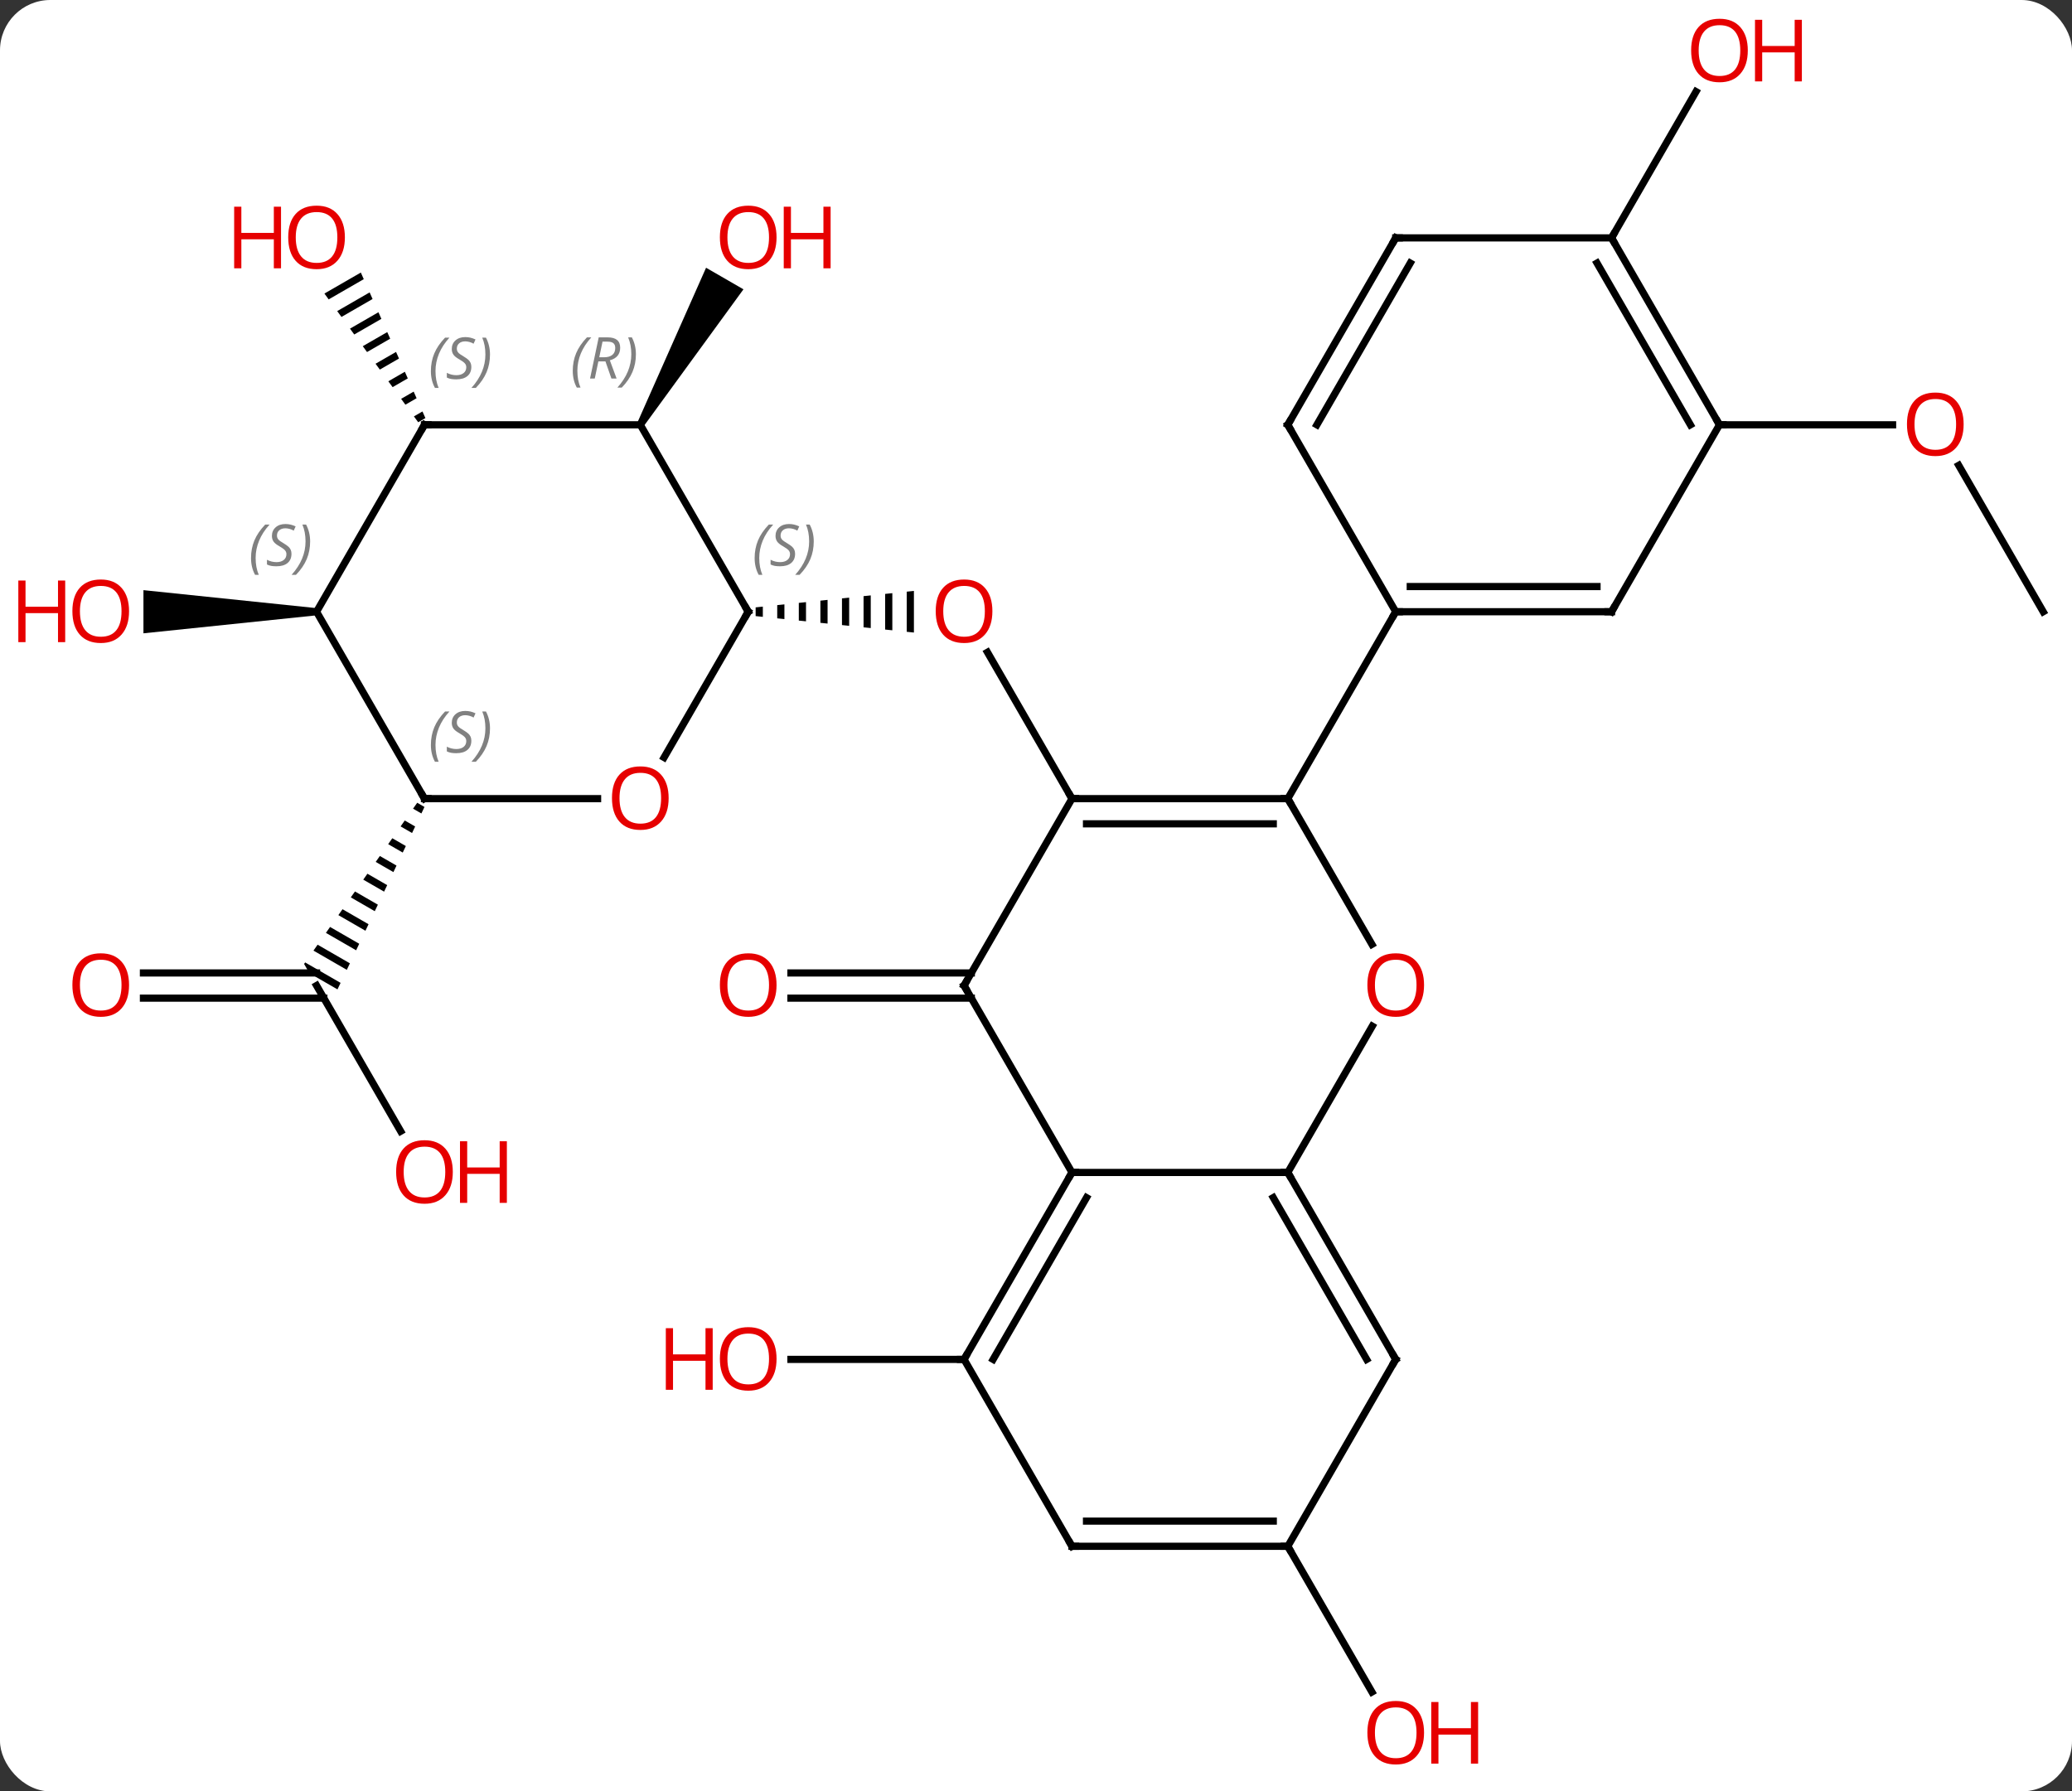 <svg width="288" viewBox="0 0 288 249" style="fill-opacity:1; color-rendering:auto; color-interpolation:auto; text-rendering:auto; stroke:black; stroke-linecap:square; stroke-miterlimit:10; shape-rendering:auto; stroke-opacity:1; fill:black; stroke-dasharray:none; font-weight:normal; stroke-width:1; font-family:'Open Sans'; font-style:normal; stroke-linejoin:miter; font-size:12; stroke-dashoffset:0; image-rendering:auto;" height="249" class="cas-substance-image" xmlns:xlink="http://www.w3.org/1999/xlink" xmlns="http://www.w3.org/2000/svg"><rect x="0" y="0" width="288" height="249" fill="#333333" stroke="none"/><svg class="cas-substance-single-component"><rect y="0" x="0" width="288" stroke="none" ry="7" rx="7" height="249" fill="white" class="cas-substance-group"/><svg y="0" x="0" width="288" viewBox="0 0 288 249" style="fill:black;" height="249" class="cas-substance-single-component-image"><svg><g><g transform="translate(149,124)" style="text-rendering:geometricPrecision; color-rendering:optimizeQuality; color-interpolation:linearRGB; stroke-linecap:butt; image-rendering:optimizeQuality;"><line y2="-12.99" y1="-33.334" x2="0" x1="-11.746" style="fill:none;"/><path style="stroke:none;" d="M-42.969 -39.681 L-43.969 -39.577 L-43.969 -39.577 L-43.969 -38.363 L-43.969 -38.363 L-42.969 -38.259 L-42.969 -38.259 L-42.969 -39.681 ZM-39.969 -39.993 L-40.969 -39.889 L-40.969 -38.051 L-39.969 -37.947 L-39.969 -37.947 L-39.969 -39.993 ZM-36.969 -40.304 L-37.969 -40.2 L-37.969 -40.2 L-37.969 -37.739 L-37.969 -37.739 L-36.969 -37.636 L-36.969 -37.636 L-36.969 -40.304 ZM-33.969 -40.616 L-34.969 -40.512 L-34.969 -40.512 L-34.969 -37.428 L-34.969 -37.428 L-33.969 -37.324 L-33.969 -37.324 L-33.969 -40.616 ZM-30.969 -40.928 L-31.969 -40.824 L-31.969 -40.824 L-31.969 -37.116 L-31.969 -37.116 L-30.969 -37.012 L-30.969 -37.012 L-30.969 -40.928 ZM-27.969 -41.239 L-28.969 -41.136 L-28.969 -41.136 L-28.969 -36.804 L-28.969 -36.804 L-27.969 -36.7 L-27.969 -36.7 L-27.969 -41.239 ZM-24.969 -41.551 L-25.969 -41.447 L-25.969 -41.447 L-25.969 -36.493 L-25.969 -36.493 L-24.969 -36.389 L-24.969 -36.389 L-24.969 -41.551 ZM-21.969 -41.863 L-22.969 -41.759 L-22.969 -41.759 L-22.969 -36.181 L-22.969 -36.181 L-21.969 -36.077 L-21.969 -36.077 L-21.969 -41.863 Z"/><line y2="14.74" y1="14.74" x2="-13.99" x1="-39.062" style="fill:none;"/><line y2="11.24" y1="11.24" x2="-13.99" x1="-39.062" style="fill:none;"/><line y2="-38.97" y1="-59.317" x2="135" x1="123.254" style="fill:none;"/><line y2="-64.953" y1="-64.953" x2="90" x1="114.062" style="fill:none;"/><line y2="64.953" y1="64.953" x2="-15" x1="-39.062" style="fill:none;"/><path style="stroke:none;" d="M-59.567 -64.703 L-60.433 -65.203 L-50.859 -86.785 L-45.663 -83.785 Z"/><line y2="-90.933" y1="-111.265" x2="75" x1="86.739" style="fill:none;"/><line y2="90.933" y1="111.185" x2="30" x1="41.693" style="fill:none;"/><line y2="33.242" y1="12.99" x2="-93.307" x1="-105" style="fill:none;"/><line y2="11.24" y1="11.24" x2="-129.062" x1="-105" style="fill:none;"/><line y2="14.74" y1="14.74" x2="-129.062" x1="-103.99" style="fill:none;"/><path style="stroke:none;" d="M-91.01 -12.418 L-91.587 -11.596 L-90.43 -10.929 L-89.999 -11.835 L-91.01 -12.418 ZM-92.74 -9.952 L-93.317 -9.13 L-91.726 -8.212 L-91.294 -9.118 L-92.74 -9.952 ZM-94.471 -7.486 L-95.047 -6.663 L-93.022 -5.495 L-92.59 -6.401 L-94.471 -7.486 ZM-96.201 -5.019 L-96.778 -4.197 L-94.318 -2.778 L-93.886 -3.684 L-96.201 -5.019 ZM-97.931 -2.553 L-98.508 -1.731 L-95.613 -0.061 L-95.181 -0.967 L-95.181 -0.967 L-97.931 -2.553 ZM-99.662 -0.087 L-100.239 0.735 L-96.909 2.655 L-96.477 1.75 L-99.662 -0.087 ZM-101.392 2.38 L-101.969 3.202 L-98.205 5.372 L-97.773 4.467 L-101.392 2.38 ZM-103.123 4.846 L-103.7 5.668 L-103.7 5.668 L-99.5 8.089 L-99.068 7.184 L-103.123 4.846 ZM-104.853 7.312 L-105.43 8.134 L-100.796 10.806 L-100.364 9.901 L-104.853 7.312 ZM-106.584 9.778 L-106.732 9.99 L-105.99 11.275 L-105.99 11.275 L-102.092 13.523 L-101.66 12.618 L-106.584 9.778 Z"/><path style="stroke:none;" d="M-98.846 -86.117 L-103.907 -83.198 L-103.907 -83.198 L-103.315 -82.385 L-98.438 -85.197 L-98.438 -85.197 L-98.846 -86.117 ZM-97.622 -83.358 L-102.13 -80.758 L-101.538 -79.945 L-101.538 -79.945 L-97.214 -82.439 L-97.622 -83.358 ZM-96.398 -80.6 L-100.353 -78.319 L-100.353 -78.319 L-99.761 -77.506 L-99.761 -77.506 L-95.99 -79.68 L-95.99 -79.68 L-96.398 -80.6 ZM-95.174 -77.841 L-98.576 -75.88 L-98.576 -75.88 L-97.984 -75.067 L-97.984 -75.067 L-94.766 -76.922 L-94.766 -76.922 L-95.174 -77.841 ZM-93.951 -75.083 L-96.799 -73.441 L-96.799 -73.441 L-96.207 -72.628 L-93.543 -74.164 L-93.951 -75.083 ZM-92.727 -72.325 L-95.022 -71.001 L-95.022 -71.001 L-94.429 -70.188 L-94.429 -70.188 L-92.319 -71.405 L-92.319 -71.405 L-92.727 -72.325 ZM-91.503 -69.566 L-93.245 -68.562 L-93.245 -68.562 L-92.652 -67.749 L-91.095 -68.647 L-91.503 -69.566 ZM-90.279 -66.808 L-91.467 -66.123 L-90.875 -65.31 L-89.871 -65.888 L-89.871 -65.888 L-90.279 -66.808 Z"/><path style="stroke:none;" d="M-105 -39.47 L-105 -38.47 L-129.062 -35.97 L-129.062 -41.97 Z"/><line y2="-12.99" y1="-12.99" x2="0" x1="30" style="fill:none;"/><line y2="-9.49" y1="-9.49" x2="2.021" x1="27.979" style="fill:none;"/><line y2="7.262" y1="-12.99" x2="41.693" x1="30" style="fill:none;"/><line y2="-38.97" y1="-12.99" x2="45" x1="30" style="fill:none;"/><line y2="12.99" y1="-12.99" x2="-15" x1="0" style="fill:none;"/><line y2="38.97" y1="18.638" x2="30" x1="41.739" style="fill:none;"/><line y2="38.97" y1="12.99" x2="0" x1="-15" style="fill:none;"/><line y2="38.97" y1="38.97" x2="0" x1="30" style="fill:none;"/><line y2="64.953" y1="38.97" x2="45" x1="30" style="fill:none;"/><line y2="64.953" y1="42.47" x2="40.959" x1="27.979" style="fill:none;"/><line y2="64.953" y1="38.97" x2="-15" x1="0" style="fill:none;"/><line y2="64.953" y1="42.47" x2="-10.959" x1="2.021" style="fill:none;"/><line y2="90.933" y1="64.953" x2="30" x1="45" style="fill:none;"/><line y2="90.933" y1="64.953" x2="0" x1="-15" style="fill:none;"/><line y2="90.933" y1="90.933" x2="0" x1="30" style="fill:none;"/><line y2="87.433" y1="87.433" x2="2.021" x1="27.979" style="fill:none;"/><line y2="-38.97" y1="-38.97" x2="75" x1="45" style="fill:none;"/><line y2="-42.47" y1="-42.47" x2="72.979" x1="47.021" style="fill:none;"/><line y2="-64.953" y1="-38.97" x2="30" x1="45" style="fill:none;"/><line y2="-64.953" y1="-38.97" x2="90" x1="75" style="fill:none;"/><line y2="-90.933" y1="-64.953" x2="45" x1="30" style="fill:none;"/><line y2="-87.433" y1="-64.953" x2="47.021" x1="34.041" style="fill:none;"/><line y2="-90.933" y1="-64.953" x2="75" x1="90" style="fill:none;"/><line y2="-87.433" y1="-64.953" x2="72.979" x1="85.959" style="fill:none;"/><line y2="-90.933" y1="-90.933" x2="75" x1="45" style="fill:none;"/><line y2="-18.712" y1="-38.97" x2="-56.697" x1="-45" style="fill:none;"/><line y2="-64.953" y1="-38.97" x2="-60" x1="-45" style="fill:none;"/><line y2="-12.99" y1="-12.99" x2="-90" x1="-65.938" style="fill:none;"/><line y2="-64.953" y1="-64.953" x2="-90" x1="-60" style="fill:none;"/><line y2="-38.97" y1="-12.99" x2="-105" x1="-90" style="fill:none;"/><line y2="-38.97" y1="-64.953" x2="-105" x1="-90" style="fill:none;"/></g><g transform="translate(149,124)" style="fill:rgb(230,0,0); text-rendering:geometricPrecision; color-rendering:optimizeQuality; image-rendering:optimizeQuality; font-family:'Open Sans'; stroke:rgb(230,0,0); color-interpolation:linearRGB;"><path style="stroke:none;" d="M-11.062 -39.04 Q-11.062 -36.978 -12.102 -35.798 Q-13.141 -34.618 -14.984 -34.618 Q-16.875 -34.618 -17.906 -35.782 Q-18.938 -36.947 -18.938 -39.056 Q-18.938 -41.15 -17.906 -42.298 Q-16.875 -43.447 -14.984 -43.447 Q-13.125 -43.447 -12.094 -42.275 Q-11.062 -41.103 -11.062 -39.04 ZM-17.891 -39.04 Q-17.891 -37.306 -17.148 -36.4 Q-16.406 -35.493 -14.984 -35.493 Q-13.562 -35.493 -12.836 -36.392 Q-12.109 -37.29 -12.109 -39.04 Q-12.109 -40.775 -12.836 -41.665 Q-13.562 -42.556 -14.984 -42.556 Q-16.406 -42.556 -17.148 -41.657 Q-17.891 -40.759 -17.891 -39.04 Z"/><path style="stroke:none;" d="M-41.062 12.92 Q-41.062 14.982 -42.102 16.162 Q-43.141 17.342 -44.984 17.342 Q-46.875 17.342 -47.906 16.177 Q-48.938 15.013 -48.938 12.904 Q-48.938 10.81 -47.906 9.662 Q-46.875 8.513 -44.984 8.513 Q-43.125 8.513 -42.094 9.685 Q-41.062 10.857 -41.062 12.92 ZM-47.891 12.92 Q-47.891 14.654 -47.148 15.56 Q-46.406 16.467 -44.984 16.467 Q-43.562 16.467 -42.836 15.568 Q-42.109 14.67 -42.109 12.92 Q-42.109 11.185 -42.836 10.295 Q-43.562 9.404 -44.984 9.404 Q-46.406 9.404 -47.148 10.303 Q-47.891 11.201 -47.891 12.92 Z"/><path style="stroke:none;" d="M123.938 -65.023 Q123.938 -62.961 122.898 -61.781 Q121.859 -60.601 120.016 -60.601 Q118.125 -60.601 117.094 -61.766 Q116.062 -62.93 116.062 -65.039 Q116.062 -67.133 117.094 -68.281 Q118.125 -69.43 120.016 -69.43 Q121.875 -69.43 122.906 -68.258 Q123.938 -67.086 123.938 -65.023 ZM117.109 -65.023 Q117.109 -63.289 117.852 -62.383 Q118.594 -61.476 120.016 -61.476 Q121.438 -61.476 122.164 -62.375 Q122.891 -63.273 122.891 -65.023 Q122.891 -66.758 122.164 -67.648 Q121.438 -68.539 120.016 -68.539 Q118.594 -68.539 117.852 -67.641 Q117.109 -66.742 117.109 -65.023 Z"/><path style="stroke:none;" d="M-41.062 64.883 Q-41.062 66.945 -42.102 68.125 Q-43.141 69.305 -44.984 69.305 Q-46.875 69.305 -47.906 68.141 Q-48.938 66.976 -48.938 64.867 Q-48.938 62.773 -47.906 61.625 Q-46.875 60.476 -44.984 60.476 Q-43.125 60.476 -42.094 61.648 Q-41.062 62.82 -41.062 64.883 ZM-47.891 64.883 Q-47.891 66.617 -47.148 67.523 Q-46.406 68.43 -44.984 68.43 Q-43.562 68.43 -42.836 67.531 Q-42.109 66.633 -42.109 64.883 Q-42.109 63.148 -42.836 62.258 Q-43.562 61.367 -44.984 61.367 Q-46.406 61.367 -47.148 62.266 Q-47.891 63.164 -47.891 64.883 Z"/><path style="stroke:none;" d="M-49.938 69.18 L-50.938 69.18 L-50.938 65.148 L-55.453 65.148 L-55.453 69.18 L-56.453 69.18 L-56.453 60.617 L-55.453 60.617 L-55.453 64.258 L-50.938 64.258 L-50.938 60.617 L-49.938 60.617 L-49.938 69.18 Z"/><path style="stroke:none;" d="M-41.062 -91.003 Q-41.062 -88.941 -42.102 -87.761 Q-43.141 -86.581 -44.984 -86.581 Q-46.875 -86.581 -47.906 -87.746 Q-48.938 -88.91 -48.938 -91.019 Q-48.938 -93.113 -47.906 -94.261 Q-46.875 -95.41 -44.984 -95.41 Q-43.125 -95.41 -42.094 -94.238 Q-41.062 -93.066 -41.062 -91.003 ZM-47.891 -91.003 Q-47.891 -89.269 -47.148 -88.363 Q-46.406 -87.456 -44.984 -87.456 Q-43.562 -87.456 -42.836 -88.355 Q-42.109 -89.253 -42.109 -91.003 Q-42.109 -92.738 -42.836 -93.628 Q-43.562 -94.519 -44.984 -94.519 Q-46.406 -94.519 -47.148 -93.621 Q-47.891 -92.722 -47.891 -91.003 Z"/><path style="stroke:none;" d="M-33.547 -86.706 L-34.547 -86.706 L-34.547 -90.738 L-39.062 -90.738 L-39.062 -86.706 L-40.062 -86.706 L-40.062 -95.269 L-39.062 -95.269 L-39.062 -91.628 L-34.547 -91.628 L-34.547 -95.269 L-33.547 -95.269 L-33.547 -86.706 Z"/><path style="stroke:none;" d="M93.938 -116.983 Q93.938 -114.921 92.898 -113.741 Q91.859 -112.561 90.016 -112.561 Q88.125 -112.561 87.094 -113.725 Q86.062 -114.89 86.062 -116.999 Q86.062 -119.093 87.094 -120.241 Q88.125 -121.39 90.016 -121.39 Q91.875 -121.39 92.906 -120.218 Q93.938 -119.046 93.938 -116.983 ZM87.109 -116.983 Q87.109 -115.249 87.852 -114.343 Q88.594 -113.436 90.016 -113.436 Q91.438 -113.436 92.164 -114.335 Q92.891 -115.233 92.891 -116.983 Q92.891 -118.718 92.164 -119.608 Q91.438 -120.499 90.016 -120.499 Q88.594 -120.499 87.852 -119.6 Q87.109 -118.702 87.109 -116.983 Z"/><path style="stroke:none;" d="M101.453 -112.686 L100.453 -112.686 L100.453 -116.718 L95.938 -116.718 L95.938 -112.686 L94.938 -112.686 L94.938 -121.249 L95.938 -121.249 L95.938 -117.608 L100.453 -117.608 L100.453 -121.249 L101.453 -121.249 L101.453 -112.686 Z"/><path style="stroke:none;" d="M48.938 116.843 Q48.938 118.905 47.898 120.085 Q46.859 121.265 45.016 121.265 Q43.125 121.265 42.094 120.1 Q41.062 118.936 41.062 116.827 Q41.062 114.733 42.094 113.585 Q43.125 112.436 45.016 112.436 Q46.875 112.436 47.906 113.608 Q48.938 114.78 48.938 116.843 ZM42.109 116.843 Q42.109 118.577 42.852 119.483 Q43.594 120.39 45.016 120.39 Q46.438 120.39 47.164 119.491 Q47.891 118.593 47.891 116.843 Q47.891 115.108 47.164 114.218 Q46.438 113.327 45.016 113.327 Q43.594 113.327 42.852 114.225 Q42.109 115.124 42.109 116.843 Z"/><path style="stroke:none;" d="M56.453 121.14 L55.453 121.14 L55.453 117.108 L50.938 117.108 L50.938 121.14 L49.938 121.14 L49.938 112.577 L50.938 112.577 L50.938 116.218 L55.453 116.218 L55.453 112.577 L56.453 112.577 L56.453 121.14 Z"/><path style="stroke:none;" d="M-86.062 38.9 Q-86.062 40.962 -87.102 42.142 Q-88.141 43.322 -89.984 43.322 Q-91.875 43.322 -92.906 42.157 Q-93.938 40.993 -93.938 38.884 Q-93.938 36.79 -92.906 35.642 Q-91.875 34.493 -89.984 34.493 Q-88.125 34.493 -87.094 35.665 Q-86.062 36.837 -86.062 38.9 ZM-92.891 38.9 Q-92.891 40.634 -92.148 41.54 Q-91.406 42.447 -89.984 42.447 Q-88.562 42.447 -87.836 41.548 Q-87.109 40.65 -87.109 38.9 Q-87.109 37.165 -87.836 36.275 Q-88.562 35.384 -89.984 35.384 Q-91.406 35.384 -92.148 36.282 Q-92.891 37.181 -92.891 38.9 Z"/><path style="stroke:none;" d="M-78.547 43.197 L-79.547 43.197 L-79.547 39.165 L-84.062 39.165 L-84.062 43.197 L-85.062 43.197 L-85.062 34.634 L-84.062 34.634 L-84.062 38.275 L-79.547 38.275 L-79.547 34.634 L-78.547 34.634 L-78.547 43.197 Z"/><path style="stroke:none;" d="M-131.062 12.92 Q-131.062 14.982 -132.102 16.162 Q-133.141 17.342 -134.984 17.342 Q-136.875 17.342 -137.906 16.177 Q-138.938 15.013 -138.938 12.904 Q-138.938 10.81 -137.906 9.662 Q-136.875 8.513 -134.984 8.513 Q-133.125 8.513 -132.094 9.685 Q-131.062 10.857 -131.062 12.92 ZM-137.891 12.92 Q-137.891 14.654 -137.148 15.56 Q-136.406 16.467 -134.984 16.467 Q-133.562 16.467 -132.836 15.568 Q-132.109 14.67 -132.109 12.92 Q-132.109 11.185 -132.836 10.295 Q-133.562 9.404 -134.984 9.404 Q-136.406 9.404 -137.148 10.303 Q-137.891 11.201 -137.891 12.92 Z"/><path style="stroke:none;" d="M-101.062 -91.003 Q-101.062 -88.941 -102.102 -87.761 Q-103.141 -86.581 -104.984 -86.581 Q-106.875 -86.581 -107.906 -87.746 Q-108.938 -88.91 -108.938 -91.019 Q-108.938 -93.113 -107.906 -94.261 Q-106.875 -95.41 -104.984 -95.41 Q-103.125 -95.41 -102.094 -94.238 Q-101.062 -93.066 -101.062 -91.003 ZM-107.891 -91.003 Q-107.891 -89.269 -107.148 -88.363 Q-106.406 -87.456 -104.984 -87.456 Q-103.562 -87.456 -102.836 -88.355 Q-102.109 -89.253 -102.109 -91.003 Q-102.109 -92.738 -102.836 -93.628 Q-103.562 -94.519 -104.984 -94.519 Q-106.406 -94.519 -107.148 -93.621 Q-107.891 -92.722 -107.891 -91.003 Z"/><path style="stroke:none;" d="M-109.938 -86.706 L-110.938 -86.706 L-110.938 -90.738 L-115.453 -90.738 L-115.453 -86.706 L-116.453 -86.706 L-116.453 -95.269 L-115.453 -95.269 L-115.453 -91.628 L-110.938 -91.628 L-110.938 -95.269 L-109.938 -95.269 L-109.938 -86.706 Z"/><path style="stroke:none;" d="M-131.062 -39.04 Q-131.062 -36.978 -132.102 -35.798 Q-133.141 -34.618 -134.984 -34.618 Q-136.875 -34.618 -137.906 -35.782 Q-138.938 -36.947 -138.938 -39.056 Q-138.938 -41.15 -137.906 -42.298 Q-136.875 -43.447 -134.984 -43.447 Q-133.125 -43.447 -132.094 -42.275 Q-131.062 -41.103 -131.062 -39.04 ZM-137.891 -39.04 Q-137.891 -37.306 -137.148 -36.4 Q-136.406 -35.493 -134.984 -35.493 Q-133.562 -35.493 -132.836 -36.392 Q-132.109 -37.29 -132.109 -39.04 Q-132.109 -40.775 -132.836 -41.665 Q-133.562 -42.556 -134.984 -42.556 Q-136.406 -42.556 -137.148 -41.657 Q-137.891 -40.759 -137.891 -39.04 Z"/><path style="stroke:none;" d="M-139.938 -34.743 L-140.938 -34.743 L-140.938 -38.775 L-145.453 -38.775 L-145.453 -34.743 L-146.453 -34.743 L-146.453 -43.306 L-145.453 -43.306 L-145.453 -39.665 L-140.938 -39.665 L-140.938 -43.306 L-139.938 -43.306 L-139.938 -34.743 Z"/></g><g transform="translate(149,124)" style="stroke-linecap:butt; text-rendering:geometricPrecision; color-rendering:optimizeQuality; image-rendering:optimizeQuality; font-family:'Open Sans'; color-interpolation:linearRGB; stroke-miterlimit:5;"><path style="fill:none;" d="M29.5 -12.99 L30 -12.99 L30.25 -12.557"/><path style="fill:none;" d="M0.5 -12.99 L0 -12.99 L-0.25 -13.423"/><path style="fill:rgb(230,0,0); stroke:none;" d="M48.938 12.92 Q48.938 14.982 47.898 16.162 Q46.859 17.342 45.016 17.342 Q43.125 17.342 42.094 16.177 Q41.062 15.013 41.062 12.904 Q41.062 10.81 42.094 9.662 Q43.125 8.513 45.016 8.513 Q46.875 8.513 47.906 9.685 Q48.938 10.857 48.938 12.92 ZM42.109 12.92 Q42.109 14.654 42.852 15.56 Q43.594 16.467 45.016 16.467 Q46.438 16.467 47.164 15.568 Q47.891 14.67 47.891 12.92 Q47.891 11.185 47.164 10.295 Q46.438 9.404 45.016 9.404 Q43.594 9.404 42.852 10.303 Q42.109 11.201 42.109 12.92 Z"/><path style="fill:none;" d="M-14.75 12.557 L-15 12.99 L-14.75 13.423"/><path style="fill:none;" d="M30.25 39.403 L30 38.97 L29.5 38.97"/><path style="fill:none;" d="M-0.25 39.403 L0 38.97 L0.5 38.97"/><path style="fill:none;" d="M44.75 64.52 L45 64.953 L44.75 65.386"/><path style="fill:none;" d="M-14.75 64.52 L-15 64.953 L-15.5 64.953"/><path style="fill:none;" d="M29.5 90.933 L30 90.933 L30.25 91.366"/><path style="fill:none;" d="M-0.25 90.5 L0 90.933 L0.5 90.933"/><path style="fill:none;" d="M45.5 -38.97 L45 -38.97 L44.75 -38.537"/><path style="fill:none;" d="M74.5 -38.97 L75 -38.97 L75.25 -39.403"/><path style="fill:none;" d="M30.25 -64.52 L30 -64.953 L30.25 -65.386"/><path style="fill:none;" d="M89.75 -65.386 L90 -64.953 L90.5 -64.953"/><path style="fill:none;" d="M44.75 -90.5 L45 -90.933 L45.5 -90.933"/><path style="fill:none;" d="M75.25 -90.5 L75 -90.933 L75.25 -91.366"/><path style="fill:none;" d="M-45.25 -38.537 L-45 -38.97 L-45.25 -39.403"/></g><g transform="translate(149,124)" style="stroke-linecap:butt; font-size:8.4px; fill:gray; text-rendering:geometricPrecision; image-rendering:optimizeQuality; color-rendering:optimizeQuality; font-family:'Open Sans'; font-style:italic; stroke:gray; color-interpolation:linearRGB; stroke-miterlimit:5;"><path style="stroke:none;" d="M-44.109 -46.427 Q-44.109 -47.755 -43.64 -48.88 Q-43.171 -50.005 -42.14 -51.083 L-41.531 -51.083 Q-42.499 -50.021 -42.984 -48.849 Q-43.468 -47.677 -43.468 -46.443 Q-43.468 -45.115 -43.031 -44.099 L-43.546 -44.099 Q-44.109 -45.13 -44.109 -46.427 ZM-38.486 -47.021 Q-38.486 -46.193 -39.033 -45.74 Q-39.58 -45.287 -40.58 -45.287 Q-40.986 -45.287 -41.299 -45.341 Q-41.611 -45.396 -41.892 -45.537 L-41.892 -46.193 Q-41.267 -45.865 -40.564 -45.865 Q-39.939 -45.865 -39.564 -46.162 Q-39.189 -46.458 -39.189 -46.974 Q-39.189 -47.287 -39.392 -47.513 Q-39.595 -47.74 -40.158 -48.068 Q-40.752 -48.396 -40.978 -48.724 Q-41.205 -49.052 -41.205 -49.505 Q-41.205 -50.24 -40.689 -50.701 Q-40.174 -51.162 -39.33 -51.162 Q-38.955 -51.162 -38.619 -51.083 Q-38.283 -51.005 -37.908 -50.833 L-38.174 -50.24 Q-38.424 -50.396 -38.744 -50.482 Q-39.064 -50.568 -39.33 -50.568 Q-39.861 -50.568 -40.181 -50.294 Q-40.502 -50.021 -40.502 -49.552 Q-40.502 -49.349 -40.431 -49.201 Q-40.361 -49.052 -40.22 -48.919 Q-40.08 -48.787 -39.658 -48.537 Q-39.095 -48.193 -38.892 -47.998 Q-38.689 -47.802 -38.588 -47.568 Q-38.486 -47.333 -38.486 -47.021 ZM-35.892 -48.74 Q-35.892 -47.412 -36.368 -46.279 Q-36.845 -45.146 -37.86 -44.099 L-38.47 -44.099 Q-36.532 -46.255 -36.532 -48.74 Q-36.532 -50.068 -36.97 -51.083 L-36.454 -51.083 Q-35.892 -50.021 -35.892 -48.74 Z"/></g><g transform="translate(149,124)" style="stroke-linecap:butt; fill:rgb(230,0,0); text-rendering:geometricPrecision; color-rendering:optimizeQuality; image-rendering:optimizeQuality; font-family:'Open Sans'; stroke:rgb(230,0,0); color-interpolation:linearRGB; stroke-miterlimit:5;"><path style="stroke:none;" d="M-56.062 -13.06 Q-56.062 -10.998 -57.102 -9.818 Q-58.141 -8.638 -59.984 -8.638 Q-61.875 -8.638 -62.906 -9.803 Q-63.938 -10.967 -63.938 -13.076 Q-63.938 -15.17 -62.906 -16.318 Q-61.875 -17.467 -59.984 -17.467 Q-58.125 -17.467 -57.094 -16.295 Q-56.062 -15.123 -56.062 -13.06 ZM-62.891 -13.06 Q-62.891 -11.326 -62.148 -10.42 Q-61.406 -9.513 -59.984 -9.513 Q-58.562 -9.513 -57.836 -10.412 Q-57.109 -11.31 -57.109 -13.06 Q-57.109 -14.795 -57.836 -15.685 Q-58.562 -16.576 -59.984 -16.576 Q-61.406 -16.576 -62.148 -15.678 Q-62.891 -14.779 -62.891 -13.06 Z"/></g><g transform="translate(149,124)" style="stroke-linecap:butt; font-size:8.4px; fill:gray; text-rendering:geometricPrecision; image-rendering:optimizeQuality; color-rendering:optimizeQuality; font-family:'Open Sans'; font-style:italic; stroke:gray; color-interpolation:linearRGB; stroke-miterlimit:5;"><path style="stroke:none;" d="M-69.389 -72.449 Q-69.389 -73.777 -68.92 -74.902 Q-68.451 -76.027 -67.42 -77.105 L-66.811 -77.105 Q-67.779 -76.043 -68.264 -74.871 Q-68.748 -73.699 -68.748 -72.465 Q-68.748 -71.137 -68.311 -70.121 L-68.826 -70.121 Q-69.389 -71.152 -69.389 -72.449 ZM-65.829 -73.762 L-66.329 -71.387 L-66.985 -71.387 L-65.782 -77.105 L-64.532 -77.105 Q-62.797 -77.105 -62.797 -75.668 Q-62.797 -74.309 -64.235 -73.918 L-63.297 -71.387 L-64.016 -71.387 L-64.844 -73.762 L-65.829 -73.762 ZM-65.251 -76.512 Q-65.641 -74.59 -65.704 -74.34 L-65.047 -74.34 Q-64.297 -74.34 -63.891 -74.668 Q-63.485 -74.996 -63.485 -75.621 Q-63.485 -76.09 -63.743 -76.301 Q-64.001 -76.512 -64.594 -76.512 L-65.251 -76.512 ZM-60.611 -74.762 Q-60.611 -73.434 -61.088 -72.301 Q-61.565 -71.168 -62.58 -70.121 L-63.19 -70.121 Q-61.252 -72.277 -61.252 -74.762 Q-61.252 -76.09 -61.69 -77.105 L-61.174 -77.105 Q-60.611 -76.043 -60.611 -74.762 Z"/><path style="fill:none; stroke:black;" d="M-89.5 -12.99 L-90 -12.99 L-90.25 -13.423"/><path style="stroke:none;" d="M-89.108 -20.447 Q-89.108 -21.775 -88.64 -22.9 Q-88.171 -24.025 -87.14 -25.103 L-86.53 -25.103 Q-87.499 -24.041 -87.983 -22.869 Q-88.468 -21.697 -88.468 -20.463 Q-88.468 -19.135 -88.03 -18.119 L-88.546 -18.119 Q-89.108 -19.15 -89.108 -20.447 ZM-83.486 -21.041 Q-83.486 -20.213 -84.033 -19.76 Q-84.58 -19.306 -85.58 -19.306 Q-85.986 -19.306 -86.298 -19.361 Q-86.611 -19.416 -86.892 -19.556 L-86.892 -20.213 Q-86.267 -19.885 -85.564 -19.885 Q-84.939 -19.885 -84.564 -20.181 Q-84.189 -20.478 -84.189 -20.994 Q-84.189 -21.306 -84.392 -21.533 Q-84.595 -21.76 -85.158 -22.088 Q-85.751 -22.416 -85.978 -22.744 Q-86.205 -23.072 -86.205 -23.525 Q-86.205 -24.26 -85.689 -24.721 Q-85.173 -25.181 -84.33 -25.181 Q-83.955 -25.181 -83.619 -25.103 Q-83.283 -25.025 -82.908 -24.853 L-83.173 -24.26 Q-83.423 -24.416 -83.744 -24.502 Q-84.064 -24.588 -84.33 -24.588 Q-84.861 -24.588 -85.181 -24.314 Q-85.501 -24.041 -85.501 -23.572 Q-85.501 -23.369 -85.431 -23.221 Q-85.361 -23.072 -85.22 -22.939 Q-85.08 -22.806 -84.658 -22.556 Q-84.095 -22.213 -83.892 -22.017 Q-83.689 -21.822 -83.587 -21.588 Q-83.486 -21.353 -83.486 -21.041 ZM-80.891 -22.76 Q-80.891 -21.431 -81.368 -20.299 Q-81.844 -19.166 -82.86 -18.119 L-83.469 -18.119 Q-81.532 -20.275 -81.532 -22.76 Q-81.532 -24.088 -81.969 -25.103 L-81.454 -25.103 Q-80.891 -24.041 -80.891 -22.76 Z"/><path style="fill:none; stroke:black;" d="M-89.5 -64.953 L-90 -64.953 L-90.25 -64.52"/><path style="stroke:none;" d="M-89.109 -72.41 Q-89.109 -73.738 -88.64 -74.863 Q-88.171 -75.988 -87.14 -77.066 L-86.531 -77.066 Q-87.499 -76.004 -87.984 -74.832 Q-88.468 -73.66 -88.468 -72.426 Q-88.468 -71.098 -88.031 -70.082 L-88.546 -70.082 Q-89.109 -71.113 -89.109 -72.41 ZM-83.486 -73.004 Q-83.486 -72.176 -84.033 -71.723 Q-84.58 -71.27 -85.58 -71.27 Q-85.986 -71.27 -86.299 -71.324 Q-86.611 -71.379 -86.892 -71.52 L-86.892 -72.176 Q-86.267 -71.848 -85.564 -71.848 Q-84.939 -71.848 -84.564 -72.145 Q-84.189 -72.441 -84.189 -72.957 Q-84.189 -73.27 -84.392 -73.496 Q-84.595 -73.723 -85.158 -74.051 Q-85.752 -74.379 -85.978 -74.707 Q-86.205 -75.035 -86.205 -75.488 Q-86.205 -76.223 -85.689 -76.684 Q-85.174 -77.145 -84.33 -77.145 Q-83.955 -77.145 -83.619 -77.066 Q-83.283 -76.988 -82.908 -76.816 L-83.174 -76.223 Q-83.424 -76.379 -83.744 -76.465 Q-84.064 -76.551 -84.33 -76.551 Q-84.861 -76.551 -85.181 -76.277 Q-85.502 -76.004 -85.502 -75.535 Q-85.502 -75.332 -85.431 -75.184 Q-85.361 -75.035 -85.22 -74.902 Q-85.08 -74.77 -84.658 -74.52 Q-84.095 -74.176 -83.892 -73.981 Q-83.689 -73.785 -83.588 -73.551 Q-83.486 -73.316 -83.486 -73.004 ZM-80.892 -74.723 Q-80.892 -73.395 -81.368 -72.262 Q-81.845 -71.129 -82.86 -70.082 L-83.47 -70.082 Q-81.532 -72.238 -81.532 -74.723 Q-81.532 -76.051 -81.97 -77.066 L-81.454 -77.066 Q-80.892 -76.004 -80.892 -74.723 Z"/><path style="stroke:none;" d="M-114.109 -46.427 Q-114.109 -47.755 -113.64 -48.88 Q-113.171 -50.005 -112.14 -51.083 L-111.531 -51.083 Q-112.5 -50.021 -112.984 -48.849 Q-113.468 -47.677 -113.468 -46.443 Q-113.468 -45.114 -113.031 -44.099 L-113.546 -44.099 Q-114.109 -45.13 -114.109 -46.427 ZM-108.486 -47.021 Q-108.486 -46.193 -109.033 -45.739 Q-109.58 -45.286 -110.58 -45.286 Q-110.986 -45.286 -111.299 -45.341 Q-111.611 -45.396 -111.893 -45.536 L-111.893 -46.193 Q-111.268 -45.864 -110.564 -45.864 Q-109.939 -45.864 -109.564 -46.161 Q-109.189 -46.458 -109.189 -46.974 Q-109.189 -47.286 -109.393 -47.513 Q-109.596 -47.739 -110.158 -48.068 Q-110.752 -48.396 -110.979 -48.724 Q-111.205 -49.052 -111.205 -49.505 Q-111.205 -50.239 -110.689 -50.7 Q-110.174 -51.161 -109.33 -51.161 Q-108.955 -51.161 -108.619 -51.083 Q-108.283 -51.005 -107.908 -50.833 L-108.174 -50.239 Q-108.424 -50.396 -108.744 -50.482 Q-109.064 -50.568 -109.33 -50.568 Q-109.861 -50.568 -110.182 -50.294 Q-110.502 -50.021 -110.502 -49.552 Q-110.502 -49.349 -110.432 -49.2 Q-110.361 -49.052 -110.221 -48.919 Q-110.08 -48.786 -109.658 -48.536 Q-109.096 -48.193 -108.893 -47.997 Q-108.689 -47.802 -108.588 -47.568 Q-108.486 -47.333 -108.486 -47.021 ZM-105.892 -48.739 Q-105.892 -47.411 -106.368 -46.278 Q-106.845 -45.146 -107.861 -44.099 L-108.47 -44.099 Q-106.532 -46.255 -106.532 -48.739 Q-106.532 -50.068 -106.97 -51.083 L-106.454 -51.083 Q-105.892 -50.021 -105.892 -48.739 Z"/></g></g></svg></svg></svg></svg>